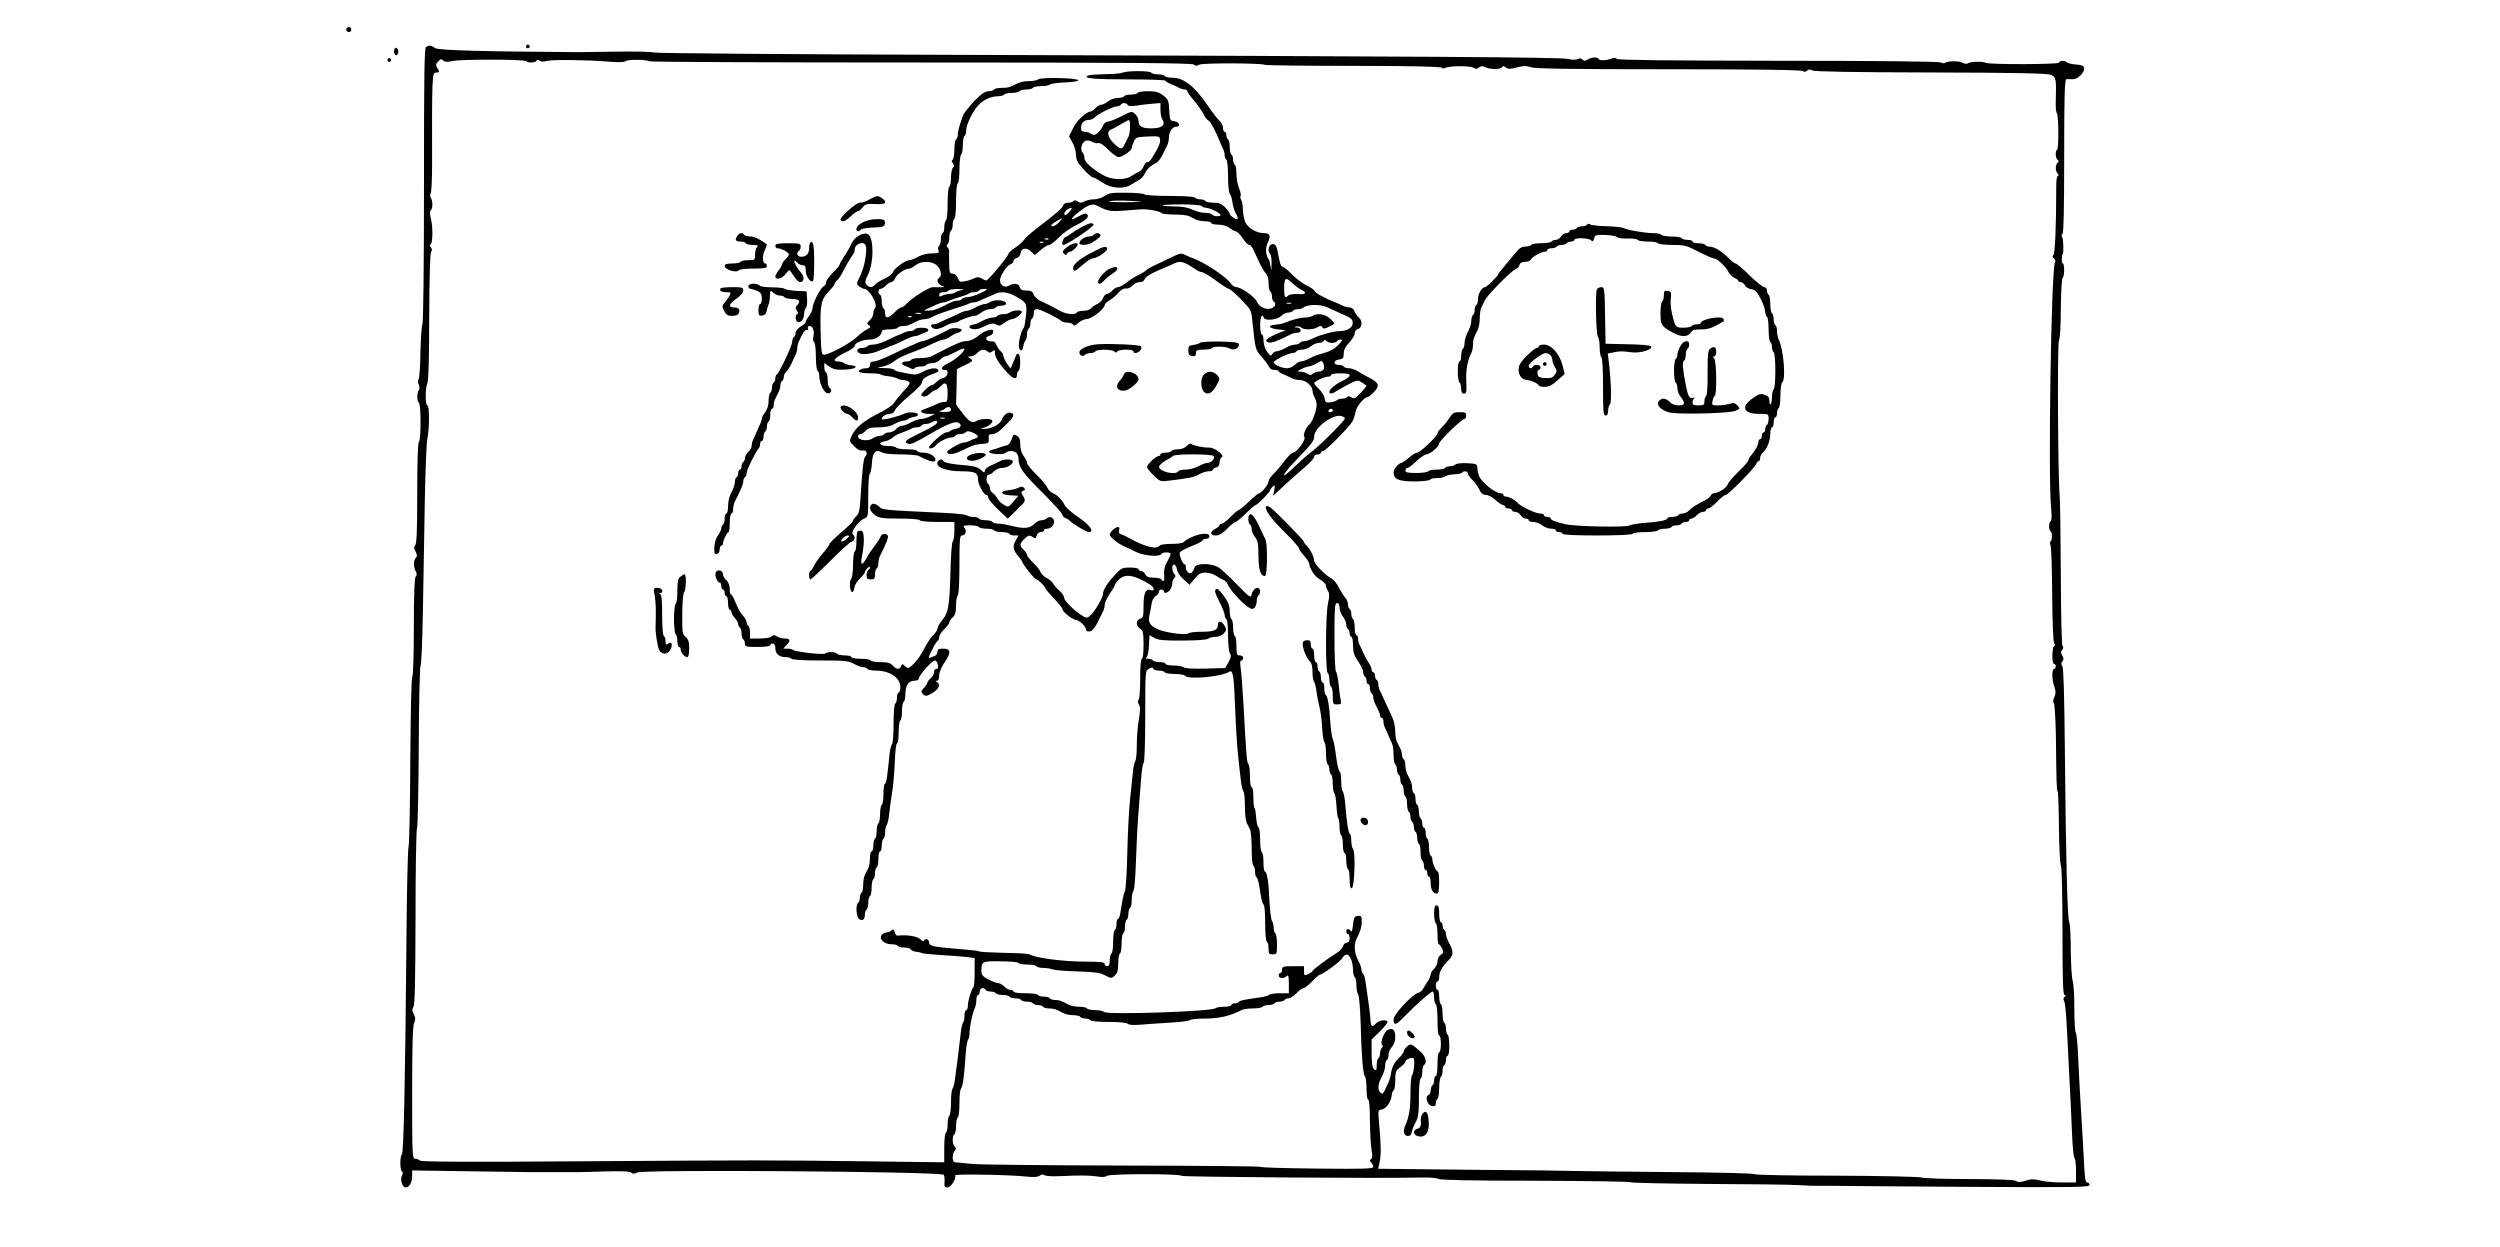 <?xml version="1.0" standalone="no"?>
<!DOCTYPE svg PUBLIC "-//W3C//DTD SVG 20010904//EN"
 "http://www.w3.org/TR/2001/REC-SVG-20010904/DTD/svg10.dtd">
<svg version="1.0" xmlns="http://www.w3.org/2000/svg"
 width="1480pt" height="738pt" viewBox="0 0 1480 738"
 preserveAspectRatio="xMidYMid meet">
<g transform="translate(0,738) scale(0.1,-0.1)"
 stroke="none">
<path d="M2050 7205 c0 -8 7 -15 15 -15 8 0 15 7 15 15 0 8 -7 15 -15 15 -8 0
-15 -7 -15 -15z"/>
<path d="M3116 7111 c-4 -5 -2 -12 3 -15 5 -4 12 -2 15 3 4 5 2 12 -3 15 -5 4
-12 2 -15 -3z"/>
<path d="M2522 7102 c-10 -7 -12 -173 -12 -816 0 -471 -4 -814 -9 -824 -5 -10
-10 -85 -12 -167 -1 -83 -6 -155 -11 -162 -6 -7 -5 -19 1 -30 6 -12 6 -25 0
-34 -12 -19 -11 -66 1 -74 13 -8 13 -222 0 -230 -6 -4 -10 -116 -10 -304 0
-215 -3 -300 -12 -309 -9 -9 -8 -17 2 -37 10 -20 11 -28 2 -37 -15 -15 -15
-53 -1 -80 8 -14 8 -23 0 -31 -7 -7 -11 -104 -11 -297 0 -162 -4 -290 -9 -295
-6 -6 -10 -213 -12 -495 -1 -267 -6 -496 -10 -510 -5 -14 -11 -272 -13 -575
-7 -807 -16 -1239 -27 -1249 -12 -13 -12 -93 1 -101 7 -4 6 -13 -1 -27 -12
-21 4 -68 23 -68 20 0 38 31 38 65 l0 36 333 -5 c182 -2 341 -5 352 -5 11 0
81 0 155 0 74 0 140 0 145 0 6 0 75 1 154 4 100 3 148 1 158 -7 10 -8 19 -8
36 1 34 18 1744 6 1812 -13 5 -1 8 -19 7 -39 -3 -31 0 -37 17 -37 21 0 55 55
45 72 -6 9 326 4 429 -8 39 -4 62 -2 72 6 10 8 19 9 28 3 6 -5 46 -8 87 -6
125 6 183 5 228 -2 27 -5 47 -3 56 4 16 13 433 13 442 0 4 -7 1215 -16 1412
-10 54 1 99 -2 106 -8 8 -7 201 -11 574 -11 309 -1 564 -5 566 -9 3 -4 209 -8
458 -10 249 -1 491 -4 538 -7 47 -3 97 -5 113 -4 15 0 44 0 65 0 20 -1 376 -3
790 -6 673 -4 752 -3 752 11 0 8 -6 15 -14 15 -11 0 -15 30 -20 142 -4 79 -11
204 -16 278 -5 74 -12 207 -16 295 -3 88 -10 164 -15 170 -5 5 -9 71 -9 146 0
76 -4 149 -10 163 -5 15 -10 95 -11 178 0 84 -4 159 -9 168 -11 20 -20 376
-26 1014 -3 336 -8 494 -15 503 -8 9 -8 17 0 27 9 11 9 19 0 34 -10 16 -10 23
0 35 7 9 8 18 2 21 -6 4 -10 169 -11 429 -1 232 -4 442 -7 467 -10 102 -14
902 -4 914 6 8 11 84 11 189 1 97 6 179 11 182 11 7 12 85 1 85 -4 0 -7 12 -6
28 1 15 3 27 5 27 7 0 5 92 -3 102 -5 7 -5 14 2 18 7 4 10 154 10 461 0 356 3
454 13 455 6 1 23 0 37 0 30 -2 73 41 68 67 -2 12 -16 18 -48 20 -25 2 -49 7
-54 13 -13 12 -46 11 -46 -2 0 -11 -415 -12 -434 -1 -16 9 -91 8 -104 -2 -8
-6 -21 -5 -35 3 -22 12 -91 10 -103 -2 -4 -3 -15 -2 -24 3 -11 6 -382 10 -961
10 -659 1 -947 4 -956 11 -7 7 -20 8 -30 3 -29 -12 -72 -15 -78 -4 -8 14 -41
12 -65 -2 -15 -10 -22 -10 -31 -1 -8 8 -18 9 -29 3 -9 -5 -34 -5 -58 1 -46 10
-804 15 -3597 24 -984 3 -1801 9 -1815 14 -14 5 -117 7 -230 5 -113 -1 -212
-3 -220 -3 -574 4 -824 11 -843 24 -24 17 -36 18 -55 7z m104 -82 c7 -7 25 -8
55 -1 51 11 424 10 435 -1 11 -12 52 -10 59 2 5 8 11 8 19 1 8 -7 24 -7 42 -2
33 9 233 7 368 -4 54 -5 91 -4 99 3 13 11 125 10 143 -1 7 -4 731 -7 1610 -7
1206 0 1601 -3 1611 -12 11 -9 19 -9 32 -1 17 11 372 10 390 -1 5 -3 241 -6
524 -6 327 0 518 -4 522 -11 4 -5 12 -6 18 -2 21 13 144 15 167 3 16 -9 25 -9
36 1 11 9 20 9 37 1 29 -14 90 -14 99 0 5 9 11 8 22 -1 13 -11 25 -11 66 0 39
10 57 10 83 1 24 -9 239 -12 820 -12 527 0 788 -4 792 -11 5 -6 12 -6 22 2 10
9 19 10 32 2 11 -7 239 -11 696 -12 487 -1 689 -5 713 -13 35 -13 36 -21 32
-165 -1 -29 2 -58 7 -65 10 -17 12 -207 1 -214 -12 -8 -10 -52 3 -60 8 -4 8
-9 0 -17 -15 -15 -14 -50 1 -65 7 -7 8 -12 2 -12 -7 0 -11 -26 -11 -62 0 -232
-7 -395 -16 -406 -8 -10 -7 -16 3 -22 8 -5 10 -15 5 -26 -22 -53 -41 -1287
-22 -1456 4 -42 3 -69 -3 -73 -12 -8 -13 -52 -1 -59 11 -7 11 -55 0 -62 -5 -3
-5 -12 0 -22 5 -9 9 -143 10 -297 2 -182 6 -282 13 -286 7 -4 7 -9 -1 -13 -14
-9 -15 -106 -1 -106 6 0 10 -7 10 -15 0 -8 -4 -15 -10 -15 -14 0 -13 -66 2
-106 9 -26 9 -39 0 -60 -8 -17 -9 -30 -3 -38 5 -6 10 -94 12 -196 3 -274 4
-314 10 -325 4 -5 7 -102 8 -213 1 -112 6 -215 12 -229 5 -13 9 -187 9 -394 0
-280 3 -369 12 -369 9 0 9 -3 0 -12 -7 -7 -8 -16 -3 -22 5 -6 12 -65 15 -131
4 -66 11 -205 16 -310 6 -104 13 -255 16 -335 3 -80 9 -149 15 -155 5 -5 9
-40 9 -77 l0 -68 -85 0 c-47 0 -105 5 -129 12 -35 9 -53 9 -85 -2 -30 -9 -44
-10 -54 -2 -9 8 -99 11 -275 12 -143 0 -272 4 -285 9 -14 5 -238 10 -503 11
-263 0 -483 4 -488 9 -6 5 -213 10 -461 12 -247 2 -495 5 -550 6 -55 2 -351 6
-658 8 l-558 6 8 37 c10 44 9 107 -2 224 -8 85 -8 86 15 90 26 3 58 50 59 85
1 12 6 25 11 28 6 3 10 31 10 60 0 49 3 57 30 77 16 12 30 27 30 34 0 12 40
27 49 19 8 -9 1 -89 -9 -99 -6 -6 -10 -55 -10 -110 0 -92 -8 -138 -32 -192
-14 -31 -6 -59 17 -59 13 0 21 8 23 24 2 13 12 39 23 58 15 27 19 54 19 143 0
62 4 111 10 115 6 3 10 21 10 40 0 19 5 37 10 40 19 12 10 51 -17 76 -58 52
-62 53 -83 34 -11 -10 -20 -23 -20 -30 0 -6 -12 -22 -26 -36 -29 -26 -46 -60
-50 -99 -2 -14 -8 -35 -14 -47 -33 -73 -33 -73 -47 -62 -19 16 -16 53 7 94 11
20 20 49 20 65 0 16 5 32 10 35 6 3 10 17 10 31 0 14 9 34 20 46 13 14 20 36
20 60 0 42 -17 56 -46 40 -21 -12 -46 -80 -32 -88 6 -4 6 -10 -1 -17 -6 -6
-11 -21 -11 -33 0 -13 -5 -26 -10 -29 -6 -3 -10 -22 -10 -42 0 -30 -2 -34 -15
-23 -11 9 -15 34 -15 94 l0 82 50 49 c27 26 47 52 44 57 -10 15 -51 8 -69 -12
-22 -24 -29 -19 -32 23 -1 29 -12 110 -29 225 -3 23 -10 45 -15 48 -5 3 -9 14
-9 24 0 11 -9 35 -20 55 -21 37 -26 93 -11 123 28 55 35 82 32 125 -1 13 -8
17 -23 15 -20 -3 -24 -11 -28 -53 -3 -31 -8 -45 -13 -37 -11 17 -27 15 -27 -3
0 -8 5 -15 10 -15 6 0 10 -11 10 -25 0 -16 -6 -25 -15 -25 -9 0 -19 -8 -22
-17 -7 -19 -19 -32 -45 -48 -54 -34 -138 -97 -138 -103 0 -4 -11 -12 -25 -19
-24 -10 -25 -9 -25 18 l0 29 -65 0 c-58 0 -65 -2 -65 -20 0 -11 -4 -20 -10
-20 -5 0 -10 -7 -10 -15 0 -18 31 -20 48 -3 9 9 12 -1 12 -45 l0 -57 -53 0
c-29 0 -57 -4 -62 -9 -6 -5 -29 -12 -52 -15 -105 -15 -123 -19 -129 -27 -3 -5
-14 -9 -25 -9 -10 0 -19 -4 -19 -10 0 -5 -19 -10 -43 -10 -24 0 -47 -4 -52 -9
-20 -19 -640 -40 -658 -22 -6 6 -30 11 -53 11 -24 0 -46 5 -49 10 -3 6 -24 10
-46 10 -21 0 -49 5 -62 12 -48 25 -58 28 -81 28 -14 0 -28 5 -31 10 -3 6 -19
10 -35 10 -16 0 -32 5 -35 10 -3 6 -37 10 -76 10 -39 0 -69 4 -69 10 0 6 -8
10 -18 10 -11 0 -27 9 -37 20 -10 11 -26 20 -36 20 -9 0 -36 10 -58 22 -33 17
-41 27 -41 49 0 58 3 60 116 58 57 0 104 -5 104 -10 0 -5 22 -9 49 -9 28 0 53
-4 56 -10 3 -5 21 -10 40 -10 19 0 44 -4 57 -9 14 -5 80 -10 149 -12 100 -3
131 -7 161 -23 36 -19 38 -19 58 -1 15 14 20 31 20 71 0 29 4 56 10 59 6 3 10
30 10 60 0 30 5 57 10 60 6 3 10 21 10 40 0 19 5 37 10 40 6 3 10 19 10 35 0
16 5 32 10 35 6 3 10 25 10 49 0 23 5 47 10 52 6 6 12 84 15 175 3 90 9 220
15 289 5 69 12 161 16 205 3 44 10 84 15 90 5 5 9 126 9 277 0 265 0 267 22
279 16 9 23 9 26 0 2 -6 17 -11 32 -11 16 0 32 -4 35 -10 3 -5 30 -10 60 -10
30 0 57 -5 60 -10 15 -25 215 -7 262 23 22 14 28 -19 35 -213 4 -107 12 -235
18 -285 5 -49 12 -115 16 -145 3 -30 10 -59 15 -64 5 -6 9 -45 9 -88 0 -43 5
-87 10 -98 6 -11 15 -29 20 -40 6 -11 10 -62 10 -114 0 -53 4 -98 10 -101 6
-3 10 -19 10 -35 0 -16 4 -31 9 -34 8 -6 14 -31 27 -119 4 -20 10 -40 15 -43
5 -3 9 -52 9 -109 0 -58 4 -107 10 -110 6 -3 10 -22 10 -41 0 -30 3 -34 25
-34 24 0 25 3 25 59 0 33 -4 63 -10 66 -5 3 -10 19 -10 34 0 15 -4 31 -9 37
-5 5 -12 54 -15 109 -5 121 -15 185 -27 185 -5 0 -9 24 -9 54 0 30 -4 58 -10
61 -5 3 -10 37 -10 75 0 37 -4 70 -10 72 -5 2 -11 27 -13 55 -2 29 -6 56 -10
59 -4 4 -7 34 -7 66 0 32 -4 58 -10 58 -6 0 -10 28 -10 63 0 35 -4 67 -9 73
-10 9 -13 49 -30 364 -6 96 -13 192 -17 213 -4 24 -2 37 5 37 6 0 11 7 11 15
0 8 -9 15 -20 15 -18 0 -20 7 -20 54 0 30 -4 58 -10 61 -5 3 -10 26 -10 50 0
24 -4 47 -10 50 -5 3 -10 25 -10 48 0 32 -9 53 -36 91 -26 35 -39 45 -47 37
-8 -8 -2 -28 21 -72 18 -34 32 -70 32 -80 0 -10 5 -21 10 -24 6 -3 10 -46 10
-96 0 -49 5 -97 11 -107 9 -14 7 -25 -8 -52 l-20 -35 -118 -3 c-72 -2 -122 1
-129 8 -5 5 -32 10 -58 10 -26 0 -48 5 -48 10 0 6 -15 10 -34 10 -19 0 -38 5
-41 10 -3 6 -16 10 -28 10 -14 0 -18 3 -10 8 7 4 13 35 15 70 l3 62 30 -17
c24 -13 57 -16 169 -15 84 0 143 5 149 11 6 6 25 11 42 11 19 0 39 8 50 20 16
18 17 23 5 45 -16 29 -40 33 -40 7 0 -32 -22 -42 -95 -42 -39 0 -75 -4 -81
-10 -12 -12 -138 5 -180 25 -46 21 -57 40 -50 77 4 18 10 50 13 71 3 22 13 41
24 48 10 5 19 16 19 24 0 8 7 15 15 15 8 0 15 -4 15 -10 0 -16 22 -12 36 8 7
9 14 26 14 38 0 11 5 25 12 32 9 9 9 15 0 24 -7 7 -12 23 -12 36 0 32 24 23
28 -11 2 -15 19 -40 39 -57 l35 -32 30 36 c24 29 36 36 65 36 19 0 47 -8 61
-18 15 -10 35 -22 45 -25 9 -4 20 -15 24 -24 11 -29 62 -88 104 -123 32 -26
43 -29 54 -20 8 7 15 25 15 41 0 15 5 31 10 34 15 9 12 45 -4 45 -17 0 -33
-19 -38 -45 -3 -16 -19 -4 -88 68 -46 48 -97 94 -113 102 -43 22 -126 20 -134
-2 -12 -34 -25 -44 -39 -32 -8 6 -14 20 -14 30 0 11 -3 19 -8 19 -11 0 -34 58
-27 69 6 10 31 23 103 52 17 8 32 17 32 21 0 5 9 8 20 8 11 0 20 7 20 15 0 33
-109 7 -155 -36 -5 -5 -37 -9 -71 -9 -35 0 -66 -4 -69 -10 -16 -26 -92 -6
-185 47 -14 8 -33 17 -43 20 -12 4 -16 12 -12 24 4 12 2 19 -6 19 -17 0 -49
-30 -49 -46 0 -14 51 -54 90 -71 14 -5 45 -20 68 -32 46 -22 136 -29 147 -11
8 13 55 13 55 0 0 -5 -9 -26 -21 -47 -14 -24 -20 -49 -17 -75 3 -37 -4 -49
-17 -28 -3 6 -24 10 -45 10 -29 0 -42 5 -50 20 -6 11 -17 20 -25 20 -8 0 -15
5 -15 10 0 6 -22 10 -50 10 -46 0 -53 -3 -91 -45 -44 -47 -69 -88 -69 -110 0
-20 -43 -96 -69 -123 -21 -21 -27 -22 -46 -12 -43 23 -115 92 -115 110 0 10
-12 29 -27 42 -16 13 -33 33 -39 44 -6 10 -23 25 -38 32 -15 8 -31 23 -36 35
-4 12 -24 38 -44 56 -20 19 -36 40 -36 46 0 7 -9 20 -20 30 -26 24 -25 37 5
65 22 21 29 23 46 12 18 -12 21 -11 26 7 3 12 14 21 24 21 11 0 19 5 19 10 0
6 8 10 18 10 23 0 42 19 42 42 0 23 -27 35 -43 19 -6 -6 -21 -11 -32 -11 -12
0 -30 -9 -39 -19 -26 -29 -63 -33 -129 -16 -32 8 -71 15 -87 15 -16 0 -32 5
-35 10 -3 6 -21 10 -40 10 -19 0 -37 5 -40 10 -3 6 -19 10 -34 10 -15 0 -31 4
-37 9 -5 5 -67 12 -139 15 -363 17 -359 16 -382 38 -12 12 -29 18 -37 15 -25
-10 -18 -44 13 -66 25 -18 44 -21 144 -21 67 0 118 -4 122 -10 3 -6 50 -10
106 -10 l99 0 0 -53 c0 -29 -4 -57 -10 -63 -5 -5 -11 -83 -13 -174 -6 -208
-12 -246 -48 -290 -16 -19 -29 -42 -29 -51 0 -8 -11 -26 -25 -39 -14 -13 -38
-49 -53 -79 -15 -31 -42 -71 -61 -89 -32 -31 -35 -32 -52 -16 -17 15 -19 15
-25 0 -8 -22 -27 -20 -49 4 -14 15 -31 20 -71 20 -29 0 -56 4 -59 10 -3 6 -31
10 -61 10 -30 0 -54 5 -54 10 0 6 -18 10 -39 10 -22 0 -43 5 -46 10 -8 12 -57
13 -71 1 -10 -9 -178 10 -190 22 -4 4 -19 7 -32 7 l-25 0 21 23 c25 26 20 37
-15 37 -13 0 -32 6 -43 12 -15 10 -22 10 -32 0 -7 -7 -38 -12 -70 -12 l-58 0
0 34 c0 19 -4 38 -10 41 -5 3 -10 13 -10 21 0 8 -8 24 -18 35 -19 20 -31 41
-54 97 -7 17 -16 32 -20 32 -5 0 -8 15 -8 33 0 21 -8 41 -20 52 -11 10 -20 26
-20 35 0 26 -37 32 -44 8 -5 -20 12 -58 26 -58 5 0 8 -9 8 -20 0 -11 5 -20 10
-20 6 0 10 -9 10 -20 0 -11 5 -20 10 -20 6 0 10 -18 10 -40 0 -22 5 -40 10
-40 6 0 10 -6 10 -13 0 -7 9 -23 20 -35 11 -12 20 -28 20 -36 0 -8 5 -18 10
-21 6 -3 10 -19 10 -35 0 -16 5 -32 10 -35 6 -3 10 -15 10 -26 0 -17 7 -19 75
-19 43 0 75 4 75 10 0 6 7 10 15 10 9 0 15 -10 15 -26 0 -34 22 -54 59 -54 16
0 33 -4 36 -10 4 -6 72 -10 170 -10 146 0 168 -2 200 -20 20 -11 44 -20 55
-20 10 0 22 -4 25 -10 3 -5 26 -10 50 -10 82 0 145 -42 145 -97 0 -18 -4 -33
-10 -33 -5 0 -10 -13 -10 -29 0 -17 -4 -33 -10 -36 -6 -4 -10 -54 -10 -119 0
-61 -4 -116 -9 -121 -5 -6 -12 -32 -15 -60 -2 -27 -8 -78 -12 -112 -3 -35 -10
-63 -15 -63 -5 0 -9 -27 -9 -59 0 -33 -4 -63 -10 -66 -5 -3 -10 -28 -10 -55 0
-27 -5 -52 -10 -55 -6 -3 -10 -24 -10 -45 0 -21 -4 -42 -10 -45 -5 -3 -10 -22
-10 -41 0 -19 -4 -34 -10 -34 -5 0 -10 -18 -10 -40 0 -22 -4 -49 -10 -60 -6
-11 -15 -29 -20 -40 -6 -11 -10 -38 -10 -59 0 -22 -4 -43 -10 -46 -5 -3 -10
-17 -10 -30 0 -13 -4 -27 -10 -30 -15 -9 -12 -81 5 -95 19 -16 35 -4 35 25 0
13 4 27 10 30 5 3 10 21 10 40 0 19 4 37 10 40 6 3 10 26 10 50 0 24 5 47 10
50 6 3 10 19 10 35 0 16 4 32 10 35 6 3 10 26 10 51 0 24 5 44 10 44 6 0 10
15 10 34 0 19 5 38 10 41 6 3 10 21 10 39 0 17 4 36 9 41 5 6 12 35 15 65 3
30 10 84 16 120 7 36 14 118 17 183 2 64 8 117 14 117 5 0 9 29 9 64 0 36 5
68 10 71 6 3 10 28 10 55 0 27 4 52 10 55 6 3 10 25 10 48 1 51 19 77 54 77
15 0 26 6 26 14 0 18 78 106 95 106 7 0 15 -11 17 -25 4 -17 1 -25 -8 -25 -8
0 -14 -8 -14 -18 0 -11 -9 -27 -20 -37 -11 -10 -20 -22 -20 -27 0 -5 -9 -19
-20 -30 -18 -20 -19 -24 -5 -38 14 -13 19 -13 53 6 39 23 53 51 30 65 -10 6
-10 9 0 9 7 0 12 13 12 31 0 17 13 49 30 74 42 61 40 85 -5 85 -28 0 -35 -4
-35 -19 0 -10 -8 -21 -17 -25 -10 -3 -24 -9 -31 -12 -7 -3 -1 18 15 47 15 30
31 56 36 57 4 2 7 11 7 21 0 9 14 30 30 46 17 16 30 34 30 40 0 7 9 20 20 30
15 14 20 31 20 71 0 29 5 56 10 59 6 4 10 75 10 181 0 150 2 174 15 174 21 0
30 27 15 45 -11 13 -6 15 33 15 25 0 49 -4 52 -10 3 -5 24 -10 45 -10 21 0 42
-4 45 -10 3 -5 24 -10 45 -10 21 0 42 -4 45 -10 3 -6 17 -10 30 -10 l25 0 -18
-32 c-19 -35 -15 -55 20 -95 9 -10 17 -22 19 -28 9 -24 74 -105 84 -105 11 0
55 -45 55 -55 0 -3 22 -29 50 -58 27 -29 50 -57 50 -64 0 -15 62 -63 80 -63
18 0 60 -40 60 -57 0 -9 8 -13 21 -11 15 2 30 20 47 53 13 28 29 58 33 67 5
10 9 27 9 39 0 11 14 40 30 64 17 24 30 47 30 51 0 4 10 18 22 31 37 39 91 31
187 -28 24 -16 29 -41 6 -33 -31 12 -45 -15 -45 -91 0 -64 -2 -73 -20 -78 -12
-3 -20 -14 -20 -26 0 -11 9 -26 20 -33 17 -11 20 -24 20 -95 0 -49 -4 -83 -10
-83 -6 0 -10 -46 -10 -119 0 -68 -4 -122 -10 -126 -6 -4 -5 -13 2 -25 10 -15
9 -35 0 -90 -7 -39 -12 -108 -12 -153 0 -46 -4 -87 -9 -92 -5 -6 -12 -39 -15
-75 -4 -36 -11 -105 -16 -155 -6 -49 -13 -187 -16 -305 -2 -118 -9 -224 -14
-235 -9 -20 -16 -55 -27 -128 -3 -20 -9 -37 -14 -37 -5 0 -9 -13 -9 -29 0 -17
-4 -33 -10 -36 -6 -3 -10 -35 -10 -70 0 -35 -4 -67 -10 -70 -6 -3 -10 -22 -10
-41 0 -24 -5 -34 -15 -34 -8 0 -15 6 -15 13 0 11 -26 14 -117 14 -129 0 -301
23 -328 43 -5 4 -73 8 -150 9 -76 2 -144 5 -149 9 -5 3 -55 9 -110 13 -161 13
-186 18 -186 40 0 10 -7 19 -15 19 -8 0 -15 -5 -15 -10 0 -6 -10 -2 -22 10
-19 18 -80 27 -134 21 -7 -1 -14 9 -17 21 -5 18 -9 20 -19 10 -6 -6 -20 -12
-29 -12 -9 0 -22 -7 -29 -15 -19 -23 14 -55 56 -55 18 0 36 -4 39 -10 3 -5 21
-10 40 -10 18 0 35 -5 37 -10 2 -6 14 -12 28 -14 14 -1 32 -5 40 -9 8 -3 58
-8 110 -11 52 -3 119 -8 148 -11 l52 -7 0 -82 c0 -46 -3 -86 -7 -90 -12 -12
-33 -80 -33 -108 0 -16 -4 -28 -10 -28 -5 0 -10 -15 -10 -33 0 -18 -4 -37 -9
-42 -5 -6 -12 -39 -15 -75 -4 -36 -11 -96 -16 -135 -5 -38 -12 -92 -16 -120
-3 -27 -10 -54 -15 -60 -5 -5 -9 -42 -9 -81 0 -40 -4 -76 -10 -79 -5 -3 -10
-26 -10 -50 0 -24 -4 -47 -10 -50 -6 -3 -10 -44 -10 -91 l0 -85 -472 6 c-597
7 -572 7 -1687 0 -661 -5 -937 -3 -944 4 -6 6 -19 11 -29 11 -17 0 -18 21 -18
390 0 275 3 397 12 415 9 20 8 31 -2 51 -11 20 -11 29 -2 44 8 14 11 158 12
530 0 282 4 519 9 528 4 10 9 226 10 481 1 256 6 472 11 481 5 9 11 162 14
341 3 178 8 466 11 639 3 173 10 337 15 363 13 63 13 197 0 197 -13 0 -13 106
0 130 7 12 11 160 11 392 1 232 5 378 11 386 7 8 7 17 -1 26 -8 10 -9 16 -1
21 13 8 13 109 0 155 -6 22 -6 38 0 44 13 13 13 56 0 76 -5 8 -5 19 0 25 4 5
8 80 8 165 -1 525 0 550 22 550 23 0 24 4 8 29 -9 14 -8 22 3 34 17 19 22 20
35 7z m5372 -5317 c6 -15 12 -44 12 -64 0 -21 5 -41 10 -44 6 -3 10 -25 10
-49 0 -23 5 -47 10 -52 6 -6 12 -81 15 -170 5 -197 14 -306 26 -318 5 -6 9
-38 9 -73 0 -35 4 -63 10 -63 6 0 10 -49 10 -127 1 -71 5 -148 10 -173 6 -32
5 -47 -3 -52 -9 -5 -9 -10 1 -20 6 -6 12 -18 12 -26 0 -11 -57 -13 -331 -10
-182 2 -333 6 -335 10 -3 4 -372 7 -822 8 -449 1 -851 5 -892 10 -41 4 -77 8
-80 8 -23 -2 -30 6 -30 30 0 15 5 33 12 40 9 9 9 15 0 24 -15 15 -16 64 -2 73
6 3 10 26 10 50 0 24 5 47 10 50 6 3 10 41 10 84 0 42 4 81 9 86 11 12 20 80
27 195 3 47 10 89 15 95 5 5 9 24 9 42 0 36 18 119 31 145 5 10 9 31 9 48 0
16 5 30 10 30 6 0 10 9 10 20 0 21 24 28 35 10 3 -5 17 -10 30 -10 13 0 27 -4
30 -10 3 -5 21 -10 40 -10 19 0 37 -4 40 -10 3 -5 19 -10 35 -10 16 0 32 -4
35 -10 3 -5 19 -10 35 -10 16 0 32 -4 35 -10 3 -5 17 -10 30 -10 13 0 27 -4
30 -10 3 -5 19 -10 36 -10 16 0 38 -4 49 -10 11 -5 29 -14 40 -20 11 -5 35
-10 54 -10 19 0 38 -4 41 -10 3 -5 17 -10 30 -10 13 0 27 -4 30 -10 3 -6 51
-10 109 -10 60 0 106 -4 113 -11 7 -7 35 -9 79 -5 38 3 116 9 174 12 58 3 109
10 115 15 5 5 45 9 89 9 84 0 147 15 218 51 10 5 40 9 67 9 28 0 53 5 56 10 3
6 19 10 35 10 16 0 32 5 35 10 3 6 17 10 30 10 13 0 27 5 30 10 3 6 14 10 24
10 9 0 30 14 46 30 16 17 34 30 41 30 7 0 30 18 52 40 21 22 42 40 46 40 15 0
116 74 131 96 20 31 37 30 53 -3z"/>
<path d="M6645 6950 c-11 -5 -57 -9 -102 -9 -45 -1 -89 -4 -98 -7 -43 -17 25
-24 233 -24 122 0 222 -3 222 -8 0 -4 15 -13 33 -20 17 -7 40 -18 49 -23 10
-5 25 -9 33 -9 8 0 15 -5 15 -11 0 -6 18 -31 39 -55 21 -25 46 -60 55 -78 9
-19 22 -36 29 -39 12 -4 45 -65 69 -127 6 -14 14 -33 19 -42 5 -10 9 -27 9
-37 0 -11 5 -23 10 -26 6 -3 10 -48 10 -99 0 -50 4 -96 10 -102 5 -5 11 -23
14 -39 4 -33 12 -61 27 -88 6 -11 8 -21 6 -24 -7 -6 -47 20 -47 31 0 6 -12 23
-27 38 -21 22 -36 28 -69 28 -24 0 -46 5 -49 10 -3 6 -17 10 -30 10 -13 0 -27
5 -30 10 -4 6 -65 10 -150 10 -79 0 -146 4 -149 9 -3 5 -51 10 -107 10 -86 1
-104 -1 -129 -19 -16 -11 -44 -20 -64 -20 -20 0 -45 -6 -56 -12 -16 -10 -24
-10 -40 -1 -12 8 -21 9 -25 3 -3 -6 -18 -10 -32 -10 -16 0 -27 -7 -30 -19 -3
-11 -52 -54 -109 -97 -57 -42 -111 -88 -119 -101 -9 -12 -33 -35 -55 -49 -22
-15 -40 -31 -40 -36 0 -14 -119 -158 -131 -158 -5 0 -18 5 -29 12 -14 9 -24 9
-42 1 -13 -7 -38 -15 -55 -18 -29 -6 -34 -3 -43 19 -6 16 -17 26 -30 26 -18 0
-20 7 -21 63 -1 34 -1 66 0 71 1 4 -3 14 -9 21 -8 9 -8 15 0 20 5 3 10 21 10
40 0 19 5 37 10 40 6 3 10 19 10 35 0 16 5 32 10 35 6 3 10 50 10 105 0 55 4
102 10 105 6 3 10 42 10 85 0 43 5 82 10 85 6 3 10 28 10 55 0 27 5 52 10 55
6 3 10 19 10 34 0 33 39 113 71 147 31 33 75 54 115 54 18 0 36 5 39 10 3 6
24 10 45 10 21 0 42 5 45 10 3 6 21 10 40 10 19 0 37 5 40 10 3 6 25 10 49 10
23 0 46 4 52 10 5 5 45 10 89 12 47 2 79 7 78 13 -4 14 -223 19 -237 5 -5 -5
-29 -10 -53 -10 -24 0 -53 -5 -66 -12 -50 -25 -58 -28 -96 -28 -22 0 -43 -4
-46 -10 -3 -5 -18 -10 -33 -10 -20 0 -42 -15 -83 -57 -30 -32 -60 -69 -66 -83
-18 -44 -33 -96 -33 -118 0 -11 -4 -24 -10 -27 -5 -3 -10 -30 -10 -60 0 -30
-5 -57 -10 -60 -8 -5 -7 -11 1 -21 9 -11 9 -18 1 -26 -7 -7 -12 -33 -12 -59 0
-26 -4 -51 -10 -54 -6 -3 -10 -48 -10 -100 0 -52 -4 -97 -10 -100 -5 -3 -10
-22 -10 -41 0 -19 -4 -34 -10 -34 -5 0 -10 -15 -10 -34 0 -19 -5 -38 -10 -41
-6 -4 -8 -15 -5 -26 6 -17 1 -19 -39 -19 -27 0 -60 -8 -81 -20 -20 -11 -42
-20 -51 -20 -23 0 -91 -49 -97 -70 -3 -10 -25 -28 -49 -39 -25 -11 -51 -27
-58 -36 -16 -19 -34 -19 -50 0 -11 13 -9 23 8 58 36 72 36 218 1 240 -26 16
-81 -15 -98 -55 -8 -18 -27 -52 -43 -75 -15 -23 -28 -46 -28 -50 0 -5 -18 -27
-40 -48 -22 -21 -40 -47 -40 -57 0 -10 -7 -21 -15 -24 -17 -7 -65 -100 -65
-128 0 -12 -9 -32 -20 -46 -11 -14 -20 -30 -20 -35 0 -6 -13 -19 -30 -28 -16
-10 -30 -27 -30 -37 0 -10 -4 -22 -10 -25 -5 -3 -10 -16 -10 -28 0 -23 -79
-189 -92 -195 -5 -2 -8 -12 -8 -22 0 -10 -4 -22 -10 -25 -5 -3 -10 -17 -10
-30 0 -13 -4 -27 -10 -30 -5 -3 -10 -25 -10 -48 0 -26 -8 -51 -20 -67 -11 -14
-20 -31 -20 -38 0 -7 -4 -20 -9 -30 -5 -9 -14 -30 -21 -47 -7 -16 -16 -38 -21
-47 -5 -10 -9 -26 -9 -36 0 -11 -9 -27 -20 -37 -11 -10 -20 -26 -20 -36 0 -10
-4 -21 -10 -24 -5 -3 -10 -15 -10 -26 0 -10 -4 -19 -10 -19 -5 0 -10 -9 -10
-19 0 -11 -4 -23 -10 -26 -5 -3 -10 -17 -10 -30 0 -14 -9 -40 -20 -60 -12 -21
-20 -54 -20 -80 0 -25 -4 -45 -10 -45 -5 0 -10 -13 -10 -29 0 -17 -4 -33 -10
-36 -5 -3 -10 -13 -10 -22 0 -8 -9 -27 -19 -42 -17 -23 -25 -61 -22 -98 2 -25
31 -13 31 12 0 14 5 25 10 25 6 0 10 6 10 13 0 18 24 67 33 67 4 0 7 25 7 55
0 30 5 55 10 55 6 0 10 11 10 25 0 14 4 33 9 43 39 77 51 106 51 122 0 11 5
22 10 25 6 3 10 14 10 25 0 18 53 126 71 145 5 5 9 17 9 27 0 10 5 18 10 18 6
0 10 11 10 24 0 14 5 28 10 31 6 3 10 17 10 30 0 13 5 27 10 30 6 3 10 22 10
41 0 19 5 34 10 34 6 0 10 9 10 20 0 11 4 29 10 40 5 11 14 29 20 40 5 11 10
29 10 39 0 11 5 23 10 26 6 3 10 14 10 24 0 10 7 24 15 31 9 7 22 29 31 49 9
20 20 44 25 53 5 10 9 27 9 38 0 11 4 28 9 38 5 9 15 30 22 45 7 15 18 26 25
23 8 -3 11 1 7 10 -3 8 1 14 10 14 19 0 30 -30 22 -63 -4 -14 -2 -28 4 -31 6
-4 11 -40 11 -86 0 -43 5 -82 10 -85 6 -3 10 -16 10 -28 0 -44 27 -102 49
-105 22 -4 30 21 11 33 -5 3 -10 24 -10 45 0 21 -4 42 -10 45 -6 3 -10 17 -10
31 l0 25 30 -21 c24 -17 41 -20 92 -18 65 3 86 20 33 26 -16 2 -34 8 -39 13
-6 5 -20 9 -33 9 -43 0 -20 25 55 60 23 11 42 26 42 33 0 17 48 37 90 37 36 0
70 23 70 48 0 7 17 12 44 12 25 0 48 5 51 10 3 6 17 10 31 10 23 0 33 3 81 28
13 7 32 12 43 12 11 0 28 4 38 9 35 18 69 30 137 52 39 12 78 25 87 30 10 5
25 9 33 9 8 0 23 4 33 9 9 5 31 14 47 21 17 7 38 16 47 21 29 15 75 10 115
-12 71 -39 74 -45 67 -118 -4 -36 -10 -68 -13 -71 -13 -10 -33 -86 -29 -111 4
-31 22 -31 26 1 2 14 8 29 13 35 5 5 9 21 9 36 0 15 5 31 10 34 6 3 10 17 10
30 0 13 5 27 10 30 6 3 10 17 10 31 0 17 6 24 19 24 19 0 127 -53 145 -71 6
-5 22 -9 37 -9 15 0 29 -6 32 -12 3 -9 12 -6 29 9 13 13 37 24 54 25 29 1 104
61 104 83 0 6 13 18 29 28 16 9 40 29 53 45 14 16 31 26 44 24 11 -2 28 6 39
18 10 11 29 20 42 20 15 0 27 7 30 18 4 15 47 39 133 74 14 6 33 14 42 19 31
16 58 10 103 -21 24 -16 48 -30 54 -30 15 0 45 -18 105 -62 28 -21 56 -38 61
-38 6 0 38 -28 72 -62 59 -61 61 -65 67 -128 19 -175 17 -168 55 -212 21 -24
40 -51 44 -60 4 -11 17 -18 32 -18 14 0 25 -3 25 -8 0 -4 15 -13 33 -20 17 -7
40 -18 49 -23 10 -5 31 -9 46 -9 31 0 72 -36 72 -62 0 -9 6 -28 14 -44 9 -15
13 -40 9 -58 -6 -37 -30 -93 -43 -101 -16 -10 -39 -65 -29 -70 16 -11 -43 -95
-67 -95 -8 0 -31 -24 -52 -52 -22 -29 -51 -64 -66 -77 -14 -14 -26 -32 -26
-40 0 -18 -42 -71 -56 -71 -5 0 -33 -23 -61 -50 -29 -28 -56 -50 -61 -50 -4 0
-26 -18 -47 -40 -21 -22 -45 -40 -52 -40 -7 0 -13 -4 -13 -8 0 -5 -11 -15 -25
-22 -34 -18 -32 -40 3 -40 19 0 40 12 67 40 21 22 44 40 50 40 5 1 33 23 60
50 28 28 53 50 58 50 10 0 87 78 87 89 0 5 7 14 15 21 13 11 14 8 9 -21 l-7
-34 70 65 c39 36 94 84 122 108 28 24 51 50 51 58 0 8 9 14 20 14 11 0 20 5
20 10 0 6 6 10 13 10 14 0 156 143 174 176 6 12 15 37 18 57 6 32 52 87 73 87
5 0 21 14 37 30 35 37 29 55 -31 85 -22 11 -52 28 -67 38 -14 9 -37 17 -51 17
-14 0 -28 5 -31 10 -3 6 -17 10 -31 10 -34 0 -31 28 4 32 23 3 27 8 27 35 0
22 10 42 33 65 17 19 32 43 32 55 0 12 8 23 20 26 25 6 27 49 4 68 -9 7 -20
23 -25 36 -5 14 -17 23 -29 23 -11 0 -28 4 -38 9 -9 5 -28 13 -42 19 -62 24
-123 57 -127 69 -3 8 -24 22 -47 33 -22 10 -61 39 -86 64 -24 25 -49 46 -56
46 -6 0 -14 12 -17 28 -4 15 -10 45 -14 67 -6 30 -13 40 -28 40 -23 0 -34 -40
-16 -58 6 -6 10 -34 9 -61 -1 -41 -2 -44 -5 -16 -3 19 -8 39 -12 45 -19 24
-21 67 -5 100 19 41 12 55 -25 55 -41 0 -89 28 -107 61 -8 16 -15 51 -16 77 0
26 -5 52 -10 59 -5 7 -7 17 -4 22 4 6 0 27 -9 47 -8 20 -15 58 -15 85 0 26 -4
51 -10 54 -5 3 -10 17 -10 30 0 13 -4 27 -10 30 -5 3 -10 24 -10 45 0 21 -4
42 -10 45 -5 3 -10 15 -10 26 0 10 -4 19 -10 19 -5 0 -10 11 -10 23 0 13 -10
32 -21 43 -12 10 -43 51 -69 89 -78 114 -142 165 -209 165 -22 0 -43 5 -46 10
-3 6 -21 10 -40 10 -19 0 -37 5 -40 10 -7 12 -142 12 -170 0z m110 -764 c17
-1 -26 -3 -95 -3 -69 0 -109 2 -90 6 32 6 116 4 185 -3z m-257 -25 c64 -33 73
-34 169 -27 54 5 105 8 113 7 38 -2 91 -14 96 -22 3 -5 36 -9 75 -9 38 0 78
-4 89 -10 11 -5 29 -14 40 -20 11 -5 36 -10 55 -10 19 0 35 -4 35 -10 0 -5 19
-10 43 -10 26 0 51 -8 67 -20 14 -11 31 -20 37 -20 7 0 25 -18 39 -40 15 -22
32 -40 39 -40 6 0 16 -10 22 -22 6 -13 23 -48 37 -79 15 -32 33 -62 41 -69 9
-8 15 -30 15 -56 0 -23 5 -46 10 -49 6 -3 10 -17 10 -30 0 -13 5 -27 10 -30
17 -11 11 -30 -12 -40 -29 -13 -76 8 -88 40 -10 27 -93 85 -120 85 -11 0 -27
11 -35 24 -23 35 -153 122 -220 146 -11 4 -32 13 -47 20 -24 12 -33 11 -70 -7
-24 -12 -69 -33 -100 -48 -32 -14 -60 -30 -63 -35 -3 -5 -23 -17 -43 -27 -20
-9 -53 -29 -72 -45 -19 -15 -42 -28 -51 -28 -9 0 -24 -9 -34 -20 -10 -11 -24
-20 -32 -20 -7 0 -18 -11 -23 -25 -5 -14 -20 -29 -33 -34 -12 -5 -29 -16 -36
-25 -7 -9 -28 -16 -47 -16 -18 0 -36 -4 -39 -10 -10 -16 -62 -11 -98 9 -56 31
-70 38 -110 56 -22 9 -42 27 -47 41 -8 19 -17 24 -44 24 -25 0 -35 5 -39 20
-6 23 -37 26 -66 8 -24 -14 -51 4 -51 33 0 26 41 88 63 95 9 3 17 11 17 19 0
7 9 15 19 18 11 2 21 15 23 28 4 31 34 36 62 10 l22 -21 35 30 c18 16 41 29
49 30 9 0 36 21 60 46 25 25 73 59 108 75 57 28 76 49 53 64 -5 3 -26 -4 -46
-16 -56 -33 -52 -15 7 30 54 41 75 48 106 32z m617 -1 c3 -5 14 -10 24 -10 21
0 78 -27 86 -41 4 -5 -5 -9 -19 -9 -14 0 -28 5 -31 10 -3 6 -22 10 -41 10 -19
0 -53 8 -74 19 -26 12 -62 19 -105 19 -37 0 -69 3 -73 6 -3 3 47 6 111 6 66 0
118 -4 122 -10z m-786 -36 c-15 -16 -25 -21 -28 -13 -2 7 4 18 15 26 30 22 39
15 13 -13z m-59 -59 c-13 -14 -30 -25 -39 -25 -18 0 -5 16 31 35 33 19 34 18
8 -10z m-63 -101 c-3 -3 -12 -4 -19 -1 -8 3 -5 6 6 6 11 1 17 -2 13 -5z
m-1080 -83 c-7 -65 -20 -109 -49 -164 -7 -14 -5 -22 9 -33 10 -7 23 -14 29
-14 31 -1 84 -94 64 -114 -5 -5 -10 -20 -10 -31 0 -12 -9 -30 -21 -41 -18 -16
-19 -20 -5 -30 13 -9 12 -13 -12 -24 -15 -8 -43 -29 -63 -48 -39 -36 -162
-102 -190 -102 -16 0 -18 15 -21 143 -4 156 3 186 53 237 16 16 29 33 29 38 0
5 7 15 15 22 8 7 21 24 28 39 25 49 59 106 68 116 5 5 9 18 9 30 0 25 39 46
58 31 9 -6 12 -24 9 -55z m1050 63 c-3 -3 -12 -4 -19 -1 -8 3 -5 6 6 6 11 1
17 -2 13 -5z m-630 -136 c24 -22 31 -62 13 -73 -18 -11 -11 -35 13 -45 22 -9
22 -9 -3 -10 -14 -1 -35 -1 -47 0 -22 1 -125 -63 -158 -100 -10 -11 -23 -20
-30 -20 -6 0 -24 -13 -40 -30 -35 -36 -55 -38 -55 -6 0 14 -4 28 -10 31 -5 3
-10 21 -10 40 0 19 -4 37 -10 40 -15 9 -12 35 3 35 8 0 22 9 32 20 10 11 24
20 32 20 7 0 18 11 23 24 8 22 58 56 84 56 6 0 22 9 36 20 35 27 97 26 127 -2z
m2104 -104 c15 -15 38 -32 50 -38 39 -19 32 -31 -17 -27 -25 2 -51 -2 -57 -8
-20 -20 -25 -11 -25 44 1 62 9 67 49 29z m-1956 -41 c-16 -3 -34 -9 -39 -14
-6 -5 -21 -9 -34 -9 -13 0 -32 -5 -43 -10 -15 -8 -19 -7 -19 5 0 9 9 15 24 15
14 0 28 5 31 10 3 6 30 9 58 9 33 -1 41 -4 22 -6z m110 -18 c-27 -13 -62 -24
-77 -24 -15 -1 -30 -5 -33 -11 -3 -5 -15 -10 -26 -10 -20 0 -28 -3 -96 -38
-23 -12 -57 -22 -75 -21 -33 0 -33 0 -8 11 14 6 38 17 54 25 16 7 35 13 43 13
7 0 21 4 31 9 9 5 37 15 62 22 25 7 49 16 55 21 5 4 19 8 31 8 13 0 26 5 29
10 3 6 18 10 33 10 23 -1 20 -4 -23 -25z m1838 -62 c-7 -2 -19 -2 -25 0 -7 3
-2 5 12 5 14 0 19 -2 13 -5z m216 -23 c9 -4 39 -18 66 -30 79 -35 80 -36 83
-61 3 -26 -32 -49 -75 -49 -36 0 -114 -21 -156 -41 -22 -11 -47 -19 -57 -19
-11 0 -22 -4 -25 -10 -3 -5 -15 -10 -26 -10 -10 0 -28 -4 -39 -10 -11 -5 -29
-14 -40 -20 -11 -5 -26 -10 -34 -10 -8 0 -19 -7 -24 -16 -8 -14 -12 -12 -31
14 -12 17 -21 45 -21 66 0 20 -4 36 -10 36 -5 0 -10 25 -10 55 0 49 12 73 22
44 7 -20 78 -13 102 10 12 12 32 21 44 21 11 0 24 5 27 10 3 6 16 10 29 10 12
0 26 4 32 9 21 20 104 21 143 1z m-2406 -37 c-7 -2 -21 -2 -30 0 -10 3 -4 5
12 5 17 0 24 -2 18 -5z m-56 -19 c-3 -3 -12 -4 -19 -1 -8 3 -5 6 6 6 11 1 17
-2 13 -5z m2489 -154 c13 0 26 5 29 10 3 6 14 10 23 10 12 0 7 -9 -16 -33 -22
-22 -50 -38 -85 -47 -28 -7 -67 -21 -85 -32 -18 -10 -41 -18 -51 -18 -10 0
-26 -9 -36 -20 -10 -11 -30 -20 -45 -20 -31 0 -80 21 -80 35 0 12 88 55 112
55 9 0 20 5 23 10 3 6 18 10 33 10 15 0 38 9 52 20 14 11 35 20 47 20 12 0 25
5 29 11 4 8 9 8 17 0 6 -6 21 -11 33 -11z m-49 -154 c-4 -9 -17 -16 -30 -16
-13 0 -29 -6 -35 -12 -10 -10 -17 -10 -32 0 -11 6 -30 12 -42 12 -21 0 -21 1
6 15 15 8 36 15 45 16 9 0 30 9 46 18 29 18 30 18 39 0 5 -10 6 -25 3 -33z
m153 -39 c0 -7 -17 -20 -37 -29 -44 -20 -83 -52 -83 -67 0 -16 18 -13 48 7 15
10 48 28 73 41 45 22 48 22 73 6 14 -10 26 -18 26 -20 0 -1 -16 -20 -35 -41
-31 -33 -38 -37 -55 -26 -12 7 -21 8 -25 2 -3 -6 -16 -10 -29 -10 -12 0 -26
-4 -31 -9 -6 -5 -23 -11 -40 -13 -26 -3 -30 1 -33 23 -2 15 -16 39 -33 55 -16
15 -29 31 -29 35 0 11 59 39 82 39 10 0 18 5 18 10 0 6 25 10 55 10 38 0 55
-4 55 -13z m-100 -207 c0 -5 -7 -10 -16 -10 -8 0 -12 5 -9 10 3 6 10 10 16 10
5 0 9 -4 9 -10z m46 -80 c-53 -59 -139 -141 -176 -168 -19 -14 -63 -53 -97
-86 -97 -93 -74 -45 27 58 73 75 90 98 90 122 0 55 120 141 167 119 21 -10 21
-10 -11 -45z"/>
<path d="M6402 6035 c-23 -12 -50 -29 -60 -37 -9 -8 -25 -18 -34 -21 -15 -5
-27 -47 -13 -47 22 0 186 111 179 121 -8 13 -24 10 -72 -16z"/>
<path d="M6475 5990 c-3 -5 -16 -10 -28 -10 -25 -1 -57 -22 -57 -39 0 -15 45
-14 73 2 37 20 57 39 51 48 -7 12 -31 11 -39 -1z"/>
<path d="M6315 5916 c-25 -21 -28 -27 -16 -38 11 -10 14 -10 18 0 3 6 10 12
17 12 13 0 46 31 46 43 0 15 -37 5 -65 -17z"/>
<path d="M6461 5884 c-78 -40 -116 -76 -107 -99 5 -14 13 -10 52 24 26 23 53
41 61 41 28 0 96 47 87 61 -8 14 -24 9 -93 -27z"/>
<path d="M6563 5786 c-26 -14 -63 -59 -63 -75 0 -18 19 -13 38 10 9 11 32 29
50 40 48 31 26 53 -25 25z"/>
<path d="M7770 5510 c-8 -5 -28 -10 -44 -10 -28 0 -76 -12 -121 -31 -11 -5
-36 -10 -55 -11 -49 -4 -39 -22 15 -28 l46 -5 -33 -13 c-78 -31 -102 -53 -64
-60 16 -3 57 12 128 49 10 5 27 9 38 9 28 0 26 30 -2 31 -19 1 -20 2 -4 6 10
3 23 0 29 -6 15 -15 73 -14 97 2 17 10 22 9 28 -1 7 -10 15 -9 40 4 18 8 32
17 32 19 0 2 -12 16 -27 30 -29 26 -75 33 -103 15z"/>
<path d="M6735 6830 c-3 -5 -21 -10 -40 -10 -19 0 -37 -4 -40 -10 -3 -5 -21
-10 -38 -10 -18 0 -43 -9 -57 -20 -14 -11 -32 -20 -41 -20 -9 0 -24 -9 -34
-20 -10 -11 -22 -20 -27 -20 -26 0 -81 -51 -104 -96 l-25 -51 20 -37 c12 -20
21 -53 21 -74 1 -30 10 -47 45 -84 24 -27 48 -48 55 -48 6 0 31 -13 55 -30 52
-36 129 -42 173 -12 15 9 36 22 47 28 11 6 26 22 32 36 14 28 34 47 66 63 12
5 30 28 40 50 11 22 23 48 28 57 5 10 9 30 9 45 1 34 21 63 44 63 28 0 18 28
-11 32 -27 3 -28 6 -31 65 -3 58 -6 65 -36 88 -26 20 -44 25 -89 25 -31 0 -59
-4 -62 -10z m-59 -71 c4 -8 22 -9 53 -4 25 4 67 9 94 11 l47 4 0 -40 c0 -22 5
-49 12 -59 20 -32 -5 -51 -66 -51 -56 0 -76 12 -76 45 0 12 -9 30 -20 40 -20
18 -22 17 -81 -13 -34 -18 -70 -32 -81 -32 -10 0 -22 -10 -27 -22 -5 -13 -18
-32 -30 -43 -18 -16 -25 -17 -41 -7 -11 7 -29 12 -40 12 -14 0 -20 7 -20 23 0
29 18 47 46 47 12 0 27 7 34 15 15 18 109 65 131 65 10 0 21 5 24 10 8 13 32
13 41 -1z m14 -129 c0 -22 -4 -48 -9 -58 -5 -9 -14 -29 -22 -44 -16 -36 -26
-35 -66 4 -36 35 -43 72 -15 81 9 4 35 17 57 31 22 13 43 25 48 25 4 1 7 -17
7 -39z m161 -132 c-36 -65 -46 -78 -59 -78 -7 0 -17 -11 -22 -25 -5 -14 -18
-28 -27 -32 -10 -3 -30 -15 -45 -25 -38 -26 -117 -24 -167 5 -67 38 -111 78
-111 101 0 12 -5 27 -11 33 -15 15 -7 54 13 67 12 7 24 6 42 -3 13 -8 31 -11
39 -8 9 3 32 -12 58 -39 24 -24 51 -44 61 -44 23 0 78 39 78 55 0 6 6 23 13
38 11 24 17 26 82 29 65 3 70 1 73 -18 2 -12 -6 -37 -17 -56z"/>
<path d="M5170 6211 c-8 -4 -25 -13 -37 -19 -13 -7 -32 -12 -43 -12 -23 0
-122 -89 -114 -102 10 -15 29 -8 61 22 18 17 36 30 42 30 5 0 18 10 28 23 15
19 26 22 76 19 60 -3 73 8 40 34 -20 15 -32 16 -53 5z"/>
<path d="M5176 6082 c-52 -3 -106 -33 -106 -58 0 -17 12 -18 27 -3 6 6 39 11
74 12 53 2 64 5 67 21 5 26 -6 31 -62 28z"/>
<path d="M9395 6050 c-3 -5 -17 -10 -30 -10 -13 0 -27 -4 -30 -10 -3 -5 -15
-10 -26 -10 -10 0 -19 -4 -19 -10 0 -5 -8 -10 -18 -10 -9 0 -23 -9 -30 -20 -7
-11 -21 -20 -31 -20 -11 0 -23 -4 -26 -10 -3 -5 -30 -10 -60 -10 -30 0 -57 -4
-60 -10 -3 -5 -19 -10 -35 -10 -22 0 -37 -10 -62 -41 -18 -23 -48 -58 -65 -79
-18 -21 -33 -40 -33 -43 0 -9 -69 -77 -78 -77 -19 0 -42 -38 -42 -68 0 -17 -4
-34 -10 -37 -5 -3 -10 -17 -10 -30 0 -13 -4 -27 -10 -30 -5 -3 -10 -19 -10
-35 0 -16 -9 -45 -20 -65 -11 -20 -20 -49 -20 -65 0 -16 -4 -32 -10 -35 -5 -3
-10 -22 -10 -41 0 -19 -4 -34 -10 -34 -6 0 -10 -26 -10 -59 0 -33 5 -63 10
-66 6 -3 10 -19 10 -36 0 -19 5 -29 15 -29 17 0 18 4 15 87 -2 57 9 112 31
155 5 10 9 31 9 48 0 29 3 38 28 87 7 13 12 43 12 68 0 25 4 53 9 63 5 9 15
30 22 45 15 32 162 180 184 185 8 2 17 12 20 23 4 13 15 19 35 19 15 0 30 6
33 14 6 15 62 46 84 46 7 0 13 5 13 10 0 6 11 10 24 10 14 0 28 5 31 10 3 6
17 10 30 10 13 0 27 5 30 10 3 6 15 10 26 10 10 0 19 5 19 10 0 14 84 12 98
-2 10 -10 14 -8 19 10 5 21 11 23 67 21 33 -1 64 -7 68 -12 3 -6 31 -10 62 -9
30 1 58 -3 61 -8 3 -6 30 -10 60 -10 30 0 57 -4 60 -10 3 -5 41 -10 84 -10 72
0 85 -3 156 -40 43 -22 84 -40 92 -40 18 0 71 -49 86 -81 7 -13 22 -28 35 -34
12 -5 22 -13 22 -17 0 -5 7 -8 15 -8 8 0 19 -9 25 -19 5 -11 22 -21 37 -23 21
-2 33 -14 54 -53 15 -27 28 -62 28 -77 1 -15 6 -30 11 -33 6 -3 10 -37 10 -75
0 -38 5 -72 10 -75 6 -3 10 -17 10 -30 0 -13 5 -27 10 -30 6 -3 10 -52 10
-110 0 -58 -4 -107 -10 -110 -5 -3 -10 -24 -10 -45 0 -21 -4 -41 -8 -44 -4 -2
-8 7 -7 21 0 20 -7 28 -29 36 -24 8 -34 5 -69 -20 -74 -51 -57 -93 37 -93 55
0 56 0 56 -29 0 -17 -4 -33 -10 -36 -5 -3 -10 -15 -10 -26 0 -10 -4 -19 -10
-19 -5 0 -10 -9 -10 -20 0 -11 -4 -20 -10 -20 -5 0 -10 -7 -10 -15 0 -18 -18
-51 -42 -79 -10 -11 -18 -25 -18 -31 0 -7 -27 -37 -59 -68 -33 -32 -61 -65
-63 -74 -3 -18 -53 -51 -79 -52 -9 -1 -19 -7 -22 -15 -3 -8 -18 -20 -34 -28
-52 -26 -78 -43 -94 -60 -9 -10 -26 -18 -37 -18 -11 0 -24 -4 -27 -10 -3 -5
-19 -10 -36 -10 -16 0 -29 -4 -29 -9 0 -11 -52 -21 -140 -27 -36 -3 -74 -9
-85 -15 -25 -12 -322 -6 -380 8 -62 15 -85 25 -85 34 0 5 -9 9 -20 9 -11 0
-20 5 -20 10 0 6 -10 10 -23 10 -26 0 -116 43 -132 62 -14 18 -52 38 -70 38
-8 0 -15 5 -15 10 0 6 -7 10 -15 10 -33 0 -111 61 -128 100 -6 14 -11 36 -11
50 -1 23 -5 25 -60 28 -32 2 -64 -2 -69 -7 -6 -6 -21 -11 -33 -11 -13 0 -26
-4 -29 -10 -3 -5 -26 -10 -50 -10 -24 0 -47 -4 -50 -10 -3 -5 -35 -10 -71 -10
-50 0 -64 3 -64 15 0 8 6 15 13 15 6 0 30 18 52 40 22 21 49 39 59 40 22 0 76
47 76 65 0 15 134 145 149 145 6 0 11 9 11 20 0 17 -7 20 -39 20 -34 0 -42 -5
-60 -33 -11 -18 -31 -43 -45 -56 -14 -14 -26 -29 -26 -36 0 -16 -103 -115
-121 -115 -8 0 -30 -13 -49 -30 -19 -16 -38 -29 -42 -30 -18 -1 -48 -36 -48
-56 0 -41 29 -54 123 -54 47 0 89 5 92 10 3 6 23 10 44 10 20 0 41 4 47 10 5
5 29 11 52 12 24 1 45 5 48 10 8 13 34 9 34 -5 0 -8 12 -24 26 -38 14 -13 32
-38 41 -56 11 -24 22 -33 40 -33 13 0 38 -13 56 -30 18 -16 38 -30 45 -30 6 0
12 -4 12 -10 0 -5 9 -10 20 -10 11 0 20 -4 20 -10 0 -5 9 -10 20 -10 11 0 25
-9 32 -20 7 -11 21 -20 30 -20 10 0 18 -4 18 -10 0 -5 12 -10 28 -10 15 0 38
-9 52 -20 14 -11 37 -20 53 -20 15 0 27 -4 27 -10 0 -5 9 -10 20 -10 11 0 20
-4 20 -10 0 -6 75 -10 204 -10 126 0 207 4 211 10 3 6 37 10 75 10 38 0 72 5
75 10 3 6 21 10 40 10 19 0 37 5 40 10 3 6 17 10 30 10 13 0 27 5 30 10 3 6
15 10 26 10 10 0 19 5 19 10 0 6 6 10 13 10 8 0 22 9 32 20 10 11 26 20 37 20
10 0 18 5 18 10 0 6 6 10 13 10 7 0 31 18 52 40 21 22 44 40 51 40 15 0 178
166 182 186 2 8 8 14 13 14 5 0 9 8 9 19 0 10 7 24 15 31 25 20 45 71 45 112
0 21 5 38 10 38 6 0 10 14 10 30 0 17 5 30 10 30 6 0 10 11 10 24 0 14 5 28
10 31 6 3 10 37 10 75 0 38 5 72 10 75 24 15 9 198 -21 257 -5 10 -9 31 -9 47
0 17 -4 33 -10 36 -5 3 -10 19 -10 35 0 16 -4 32 -10 35 -5 3 -10 28 -10 55 0
27 -4 52 -10 55 -5 3 -10 15 -10 26 0 11 -7 19 -16 19 -8 0 -48 32 -87 70 -39
39 -76 70 -82 70 -6 0 -27 16 -45 35 -38 39 -82 65 -111 65 -10 0 -21 5 -24
10 -3 6 -22 10 -41 10 -19 0 -34 5 -34 10 0 6 -13 10 -29 10 -17 0 -33 5 -36
10 -3 6 -30 10 -60 10 -30 0 -57 5 -60 10 -3 6 -25 10 -47 10 -48 0 -155 18
-179 31 -10 4 -55 9 -100 10 -46 1 -89 6 -96 11 -7 5 -14 5 -18 -2z"/>
<path d="M4363 5981 c-14 -22 -8 -31 23 -31 13 0 26 -4 29 -10 3 -5 23 -10 43
-10 28 0 33 -3 24 -12 -7 -7 -12 -27 -12 -45 0 -32 -1 -33 -39 -33 -22 0 -43
-4 -46 -10 -3 -5 -26 -10 -51 -10 -31 0 -44 -4 -44 -14 0 -23 73 -45 85 -25 4
5 42 9 86 9 64 0 79 3 79 15 0 8 -4 15 -9 15 -17 0 -20 44 -4 77 8 19 14 35
12 37 -42 31 -73 46 -97 46 -17 0 -34 5 -37 10 -10 16 -29 12 -42 -9z"/>
<path d="M4796 5943 c-3 -3 -6 -18 -6 -33 0 -32 -17 -50 -47 -50 -23 0 -32 23
-13 35 6 3 10 15 10 26 0 17 -7 19 -75 19 -60 0 -75 -3 -75 -15 0 -8 6 -15 13
-15 22 0 67 -24 67 -36 0 -6 -9 -19 -20 -29 -11 -10 -20 -23 -20 -29 0 -6 -9
-22 -20 -36 -11 -14 -20 -31 -20 -37 0 -22 38 -14 58 12 11 14 22 25 25 25 3
0 15 -16 27 -35 12 -19 28 -35 36 -35 24 0 28 29 8 53 -25 29 -47 68 -41 73 2
3 10 -2 17 -11 7 -8 21 -15 31 -15 15 0 19 -7 19 -33 0 -33 30 -74 43 -60 4 3
7 55 7 114 0 99 -6 129 -24 112z"/>
<path d="M4430 5685 c0 -8 6 -15 13 -15 7 0 25 -6 40 -12 21 -10 27 -20 27
-45 0 -18 -4 -33 -10 -33 -5 0 -10 -16 -10 -36 0 -31 3 -35 22 -32 14 2 24 11
26 23 2 11 6 27 9 35 8 20 10 29 11 64 2 28 3 28 20 13 10 -10 28 -17 40 -17
11 0 24 -4 27 -10 3 -5 24 -10 46 -10 40 0 51 -14 27 -38 -10 -10 -10 -17 0
-32 7 -12 8 -20 2 -20 -13 0 -13 -37 0 -45 17 -11 40 15 40 44 0 15 5 32 11
38 5 5 9 30 7 54 l-3 44 -60 3 c-32 2 -64 7 -70 12 -6 5 -39 9 -74 9 -35 0
-68 4 -74 10 -17 17 -67 14 -67 -4z"/>
<path d="M4267 5674 c-12 -13 4 -24 34 -24 27 0 28 -1 17 -22 -7 -12 -20 -30
-29 -41 -15 -16 -15 -22 -2 -48 12 -23 21 -29 48 -29 21 0 35 6 39 16 9 22 -1
34 -30 34 -35 0 -29 21 16 52 24 17 40 36 40 48 0 18 -7 20 -63 20 -35 0 -67
-3 -70 -6z"/>
<path d="M9454 5668 c-11 -18 -6 -270 6 -282 5 -5 10 -34 10 -62 0 -29 5 -56
10 -59 6 -4 10 -73 10 -176 0 -144 2 -169 15 -169 10 0 15 10 15 28 0 15 5 33
11 39 10 10 8 119 -6 244 l-7 56 34 7 c39 8 47 8 111 0 51 -6 128 19 110 37
-5 5 -67 10 -138 11 l-130 3 -3 168 c-2 157 -4 167 -22 167 -10 0 -22 -5 -26
-12z"/>
<path d="M9850 5631 c0 -16 -4 -33 -10 -36 -5 -3 -10 -34 -10 -69 0 -69 5 -78
73 -115 48 -27 88 -27 105 -1 9 16 23 20 62 20 44 0 70 9 133 47 4 3 3 10 -2
17 -15 18 -131 -4 -131 -25 0 -5 -11 -9 -24 -9 -14 0 -28 -4 -31 -10 -3 -5
-26 -10 -49 -10 -47 0 -49 2 -68 85 -9 39 -10 70 -5 110 1 14 -5 21 -20 23
-20 3 -23 -1 -23 -27z"/>
<path d="M5895 5602 c-16 -2 -34 -8 -39 -13 -6 -5 -18 -9 -28 -9 -9 0 -33 -9
-53 -20 -20 -11 -42 -20 -50 -20 -9 0 -23 -4 -33 -9 -9 -5 -39 -19 -67 -31
-27 -12 -58 -26 -67 -31 -10 -5 -25 -9 -34 -9 -23 0 -11 -24 13 -28 11 -2 37
6 57 17 20 12 45 21 55 21 10 0 21 3 25 7 9 9 77 33 96 33 8 0 26 9 40 20 14
11 37 20 52 20 15 0 30 5 33 10 3 6 17 10 30 10 13 0 26 4 30 9 8 14 -26 27
-60 23z"/>
<path d="M6015 5542 c-16 -2 -34 -8 -39 -13 -6 -5 -22 -9 -37 -9 -15 0 -31 -4
-34 -10 -3 -5 -17 -10 -30 -10 -14 0 -40 -9 -58 -19 -19 -11 -44 -21 -56 -23
-12 -1 -22 -7 -22 -13 0 -14 40 -19 65 -7 63 29 77 32 95 20 15 -9 24 -7 46
10 15 12 35 22 44 22 21 1 65 34 60 46 -2 5 -17 8 -34 6z"/>
<path d="M5415 5430 c-3 -5 -15 -10 -26 -10 -10 0 -27 -4 -37 -9 -9 -5 -28
-13 -42 -18 -14 -6 -45 -20 -68 -32 -24 -11 -57 -21 -72 -21 -16 0 -32 -4 -35
-10 -3 -5 -17 -10 -30 -10 -30 0 -39 -14 -21 -29 16 -13 73 -7 116 11 14 6 34
14 45 18 43 16 72 28 113 49 24 11 50 21 58 21 8 0 22 4 32 9 9 5 25 12 35 15
10 3 15 10 12 16 -8 13 -72 13 -80 0z"/>
<path d="M5620 5431 c-46 -26 -145 -71 -157 -71 -7 0 -21 -4 -31 -9 -9 -5 -28
-13 -42 -19 -14 -5 -63 -28 -110 -51 -47 -23 -95 -41 -107 -41 -16 0 -23 -6
-23 -20 0 -13 -7 -20 -19 -20 -28 0 -52 -11 -45 -21 3 -5 31 -9 63 -9 32 0 61
-3 64 -7 4 -3 23 -8 43 -10 21 -2 45 -8 55 -13 10 -6 26 -10 36 -10 10 0 25
-4 32 -9 12 -8 6 -19 -31 -58 -25 -27 -50 -59 -56 -70 -7 -12 -45 -37 -85 -57
-90 -45 -141 -86 -163 -132 -17 -35 -17 -35 12 -65 20 -21 36 -29 52 -26 23 4
31 -19 13 -38 -9 -10 -16 -71 -27 -247 -4 -68 -9 -90 -25 -104 -10 -9 -19 -22
-20 -28 0 -6 -32 -37 -70 -69 -38 -32 -69 -63 -69 -69 0 -5 -18 -30 -40 -55
-21 -25 -45 -58 -52 -74 -7 -16 -16 -29 -20 -29 -5 0 -8 -11 -8 -25 0 -14 4
-25 8 -25 5 0 57 49 117 109 60 61 117 112 127 114 19 5 24 32 8 42 -18 11 31
82 68 96 21 8 22 13 22 132 0 68 4 127 9 132 6 6 11 34 13 64 3 62 24 85 58
63 12 -7 55 -12 110 -12 50 0 98 -4 108 -9 53 -28 88 -39 96 -31 18 18 -24 50
-66 50 -21 0 -38 5 -38 10 0 6 -26 10 -59 10 -33 0 -63 5 -66 10 -3 6 -27 10
-51 10 -49 0 -59 22 -13 28 13 2 33 12 44 22 11 10 38 24 60 31 22 7 44 17 50
21 5 4 19 8 31 8 13 0 26 5 29 10 3 6 15 10 26 10 10 0 28 5 39 12 26 17 40 0
15 -18 -11 -8 -55 -32 -97 -52 -79 -38 -90 -48 -62 -59 15 -6 41 6 129 57 99
58 149 78 168 68 24 -12 17 -32 -14 -36 -13 -2 -28 -8 -33 -13 -6 -5 -17 -9
-25 -9 -19 -1 -101 -73 -101 -89 0 -13 32 -2 43 15 10 16 65 44 88 44 10 0 21
5 24 10 3 6 16 10 29 10 12 0 27 5 33 11 8 8 19 8 42 -2 35 -16 39 -27 14 -35
-10 -3 -26 -10 -35 -15 -10 -5 -24 -9 -33 -9 -20 0 -100 -46 -98 -57 4 -17 37
-14 82 7 74 36 84 39 126 42 37 3 40 5 38 31 -1 23 2 27 23 27 17 0 42 17 74
50 53 52 60 67 35 76 -18 7 -44 -12 -55 -42 -11 -28 -64 -54 -104 -53 -27 2
-28 2 -6 6 29 6 62 32 54 44 -8 13 -71 11 -93 -3 -26 -16 -45 -5 -85 49 l-36
48 3 105 2 105 49 24 c45 22 48 25 31 38 -18 12 -18 13 2 13 11 0 28 9 38 20
20 22 45 26 63 8 8 -8 15 -8 27 2 13 11 15 9 15 -10 0 -24 27 -68 74 -117 34
-37 56 -42 56 -14 0 11 5 23 10 26 13 8 13 92 0 100 -6 3 -13 -2 -16 -12 -3
-10 -12 -31 -19 -46 l-12 -29 -22 30 c-11 17 -21 37 -21 45 0 8 -7 21 -16 28
-9 7 -20 24 -25 37 -5 12 -15 22 -21 21 -40 -5 -56 24 -18 34 11 3 20 13 20
22 0 14 -6 16 -27 10 -16 -3 -37 -14 -48 -23 -33 -28 -63 -42 -89 -42 -23 0
-58 -15 -168 -72 -13 -6 -31 -15 -40 -20 -10 -4 -38 -8 -62 -8 -25 0 -48 -4
-51 -10 -3 -5 -17 -10 -31 -10 -28 0 -32 -18 -6 -26 9 -3 25 -10 34 -15 11 -5
19 -5 23 1 3 6 19 10 35 10 16 0 32 5 35 10 3 6 19 10 34 10 15 0 36 9 46 20
10 11 24 20 31 20 7 0 34 12 60 26 25 14 48 23 52 20 10 -11 -52 -67 -96 -87
-40 -19 -49 -39 -16 -39 25 0 13 -44 -12 -48 -12 -2 -30 -12 -40 -23 -9 -10
-22 -19 -29 -19 -6 0 -24 -13 -40 -30 -25 -26 -26 -30 -11 -36 11 -4 26 1 40
15 12 11 27 21 33 21 5 0 18 9 28 20 32 35 45 25 45 -35 0 -48 -2 -55 -20 -55
-11 0 -28 -4 -38 -9 -21 -11 -61 -27 -85 -35 -29 -9 -9 -26 31 -26 l37 0 -29
-15 c-15 -8 -39 -15 -52 -15 -13 0 -39 -9 -59 -20 -20 -11 -44 -20 -54 -20
-10 0 -26 -9 -36 -20 -10 -11 -28 -20 -41 -20 -13 0 -26 -4 -29 -10 -3 -5 -15
-10 -26 -10 -11 0 -31 -7 -44 -16 -28 -18 -85 -11 -85 12 0 8 6 14 13 14 8 0
22 9 32 20 14 16 31 20 76 20 40 0 70 6 94 20 20 11 44 20 53 20 10 0 22 4 28
9 5 5 20 11 34 13 14 1 25 8 25 13 0 14 -54 19 -79 7 -37 -18 -136 -42 -136
-33 0 15 25 31 47 31 15 0 27 8 32 23 5 12 43 50 85 85 47 39 76 70 76 82 0
18 27 35 83 54 10 3 15 10 12 16 -10 16 -52 11 -92 -11 -26 -15 -46 -19 -67
-14 -17 3 -46 8 -64 12 -18 3 -35 9 -38 14 -3 5 -29 10 -57 10 -50 1 -50 2
-15 8 20 4 49 16 64 27 40 29 49 33 127 63 55 21 75 30 115 50 24 11 51 21 59
21 8 0 27 8 41 19 15 10 35 20 45 22 10 2 19 9 20 14 3 13 -53 17 -73 6z m10
-476 c0 -11 -11 -15 -42 -14 -24 1 -34 3 -23 6 11 3 24 9 30 14 14 14 35 11
35 -6z m-37 -52 c-7 -2 -19 -2 -25 0 -7 3 -2 5 12 5 14 0 19 -2 13 -5z m-582
-714 c-13 -11 -26 -17 -29 -14 -8 8 20 35 37 35 12 -1 11 -5 -8 -21z"/>
<path d="M7105 5351 c-6 -5 -23 -11 -40 -13 -26 -3 -30 -7 -30 -33 0 -23 5
-31 23 -33 17 -3 22 2 22 17 0 18 6 21 44 21 25 0 47 4 51 9 8 13 85 11 107
-3 21 -13 53 2 53 25 0 11 -24 15 -110 17 -61 1 -115 -2 -120 -7z"/>
<path d="M9946 5328 c-9 -17 -16 -39 -16 -49 0 -10 -4 -21 -10 -24 -5 -3 -10
-35 -10 -70 0 -35 5 -67 10 -70 6 -3 10 -18 10 -33 0 -15 9 -38 20 -52 29 -37
25 -50 -13 -50 -21 0 -41 8 -52 20 -22 24 -48 26 -65 5 -17 -21 10 -51 59 -66
48 -14 356 -7 395 9 27 12 28 13 12 31 -14 16 -23 18 -49 10 -18 -5 -48 -9
-68 -9 -33 0 -36 2 -31 25 2 14 8 28 13 31 14 8 11 208 -3 222 -9 9 -9 12 0
12 14 0 17 46 3 54 -4 3 -16 0 -25 -7 -15 -11 -17 -31 -17 -144 1 -79 -3 -134
-9 -138 -5 -3 -10 -17 -10 -31 0 -21 -5 -24 -35 -24 -28 0 -35 4 -35 19 0 11
6 22 13 25 6 3 2 3 -9 1 -23 -6 -31 7 -45 80 -18 95 -21 133 -10 139 6 4 11
20 11 36 0 16 5 32 10 35 6 3 10 15 10 26 0 31 -36 23 -54 -13z"/>
<path d="M6500 5342 c-54 -3 -110 -27 -110 -47 0 -20 20 -29 33 -16 6 6 21 11
33 11 13 0 26 5 29 10 8 13 98 13 112 -1 8 -8 13 -8 17 0 9 14 96 15 96 1 0
-15 26 -12 40 5 8 10 9 19 4 25 -9 9 -177 17 -254 12z"/>
<path d="M9110 5330 c0 -5 -6 -10 -13 -10 -7 0 -34 -22 -60 -48 -37 -38 -47
-55 -47 -81 0 -35 21 -60 51 -61 20 0 69 -23 69 -32 0 -5 15 -8 34 -8 25 0 45
10 76 38 l43 38 -13 52 c-18 68 -66 122 -109 122 -17 0 -31 -4 -31 -10z m68
-52 c7 -7 12 -20 12 -30 0 -10 7 -29 15 -41 13 -20 13 -26 -1 -46 -13 -18 -24
-21 -57 -19 -35 2 -43 7 -45 26 -2 12 1 22 7 22 6 0 11 7 11 15 0 17 -35 21
-45 5 -9 -15 -25 -12 -25 4 0 17 77 75 101 76 8 0 20 -5 27 -12z"/>
<path d="M9136 5231 c-4 -5 -2 -12 3 -15 5 -4 12 -2 15 3 4 5 2 12 -3 15 -5 4
-12 2 -15 -3z"/>
<path d="M6653 5163 c-3 -10 -15 -28 -27 -41 -26 -30 -11 -58 29 -55 29 2 85
48 85 68 0 37 -75 60 -87 28z"/>
<path d="M7126 5161 c-22 -24 -18 -90 7 -105 23 -15 47 1 71 47 19 36 19 37 1
57 -23 25 -57 26 -79 1z"/>
<path d="M4977 4973 c-9 -8 22 -43 38 -43 7 0 20 -9 30 -20 22 -24 35 -26 35
-3 0 40 -79 91 -103 66z"/>
<path d="M5994 4793 c-11 -34 -21 -48 -40 -51 -10 -2 -28 -7 -39 -12 -11 -5
-29 -10 -39 -12 -11 -2 -20 -7 -20 -13 -1 -14 84 -19 97 -6 15 15 50 14 65 -1
7 -7 12 -24 12 -38 0 -46 26 -82 145 -200 63 -63 115 -121 115 -128 0 -7 8
-16 18 -19 9 -4 19 -9 22 -13 13 -17 101 -70 115 -70 36 0 8 41 -60 87 -38 26
-74 58 -81 70 -16 34 -46 64 -72 74 -12 5 -26 19 -31 31 -5 13 -34 48 -65 78
-31 30 -56 61 -56 70 0 8 -9 26 -20 40 -12 16 -20 41 -20 67 0 32 -5 45 -20
53 -17 9 -21 8 -26 -7z"/>
<path d="M7025 4740 c-11 -12 -31 -20 -51 -20 -18 0 -36 -4 -39 -10 -3 -5 -19
-10 -36 -10 -16 0 -29 -4 -29 -10 0 -5 -5 -10 -12 -10 -15 0 -68 -50 -68 -65
0 -6 18 -28 39 -49 37 -36 41 -38 87 -32 126 15 150 20 181 37 19 11 45 19 58
19 14 0 25 4 25 9 0 5 9 11 20 14 13 3 20 14 20 30 0 14 6 28 13 30 20 9 -41
57 -71 57 -37 -1 -95 11 -108 21 -7 6 -18 1 -29 -11z m160 -60 c9 -15 -14 -40
-36 -40 -10 0 -34 -9 -54 -20 -20 -11 -53 -20 -75 -20 -21 0 -42 -4 -45 -10
-16 -26 -118 0 -113 28 2 9 19 24 38 35 19 10 39 23 45 28 13 13 232 12 240
-1z"/>
<path d="M5742 4686 c-27 -13 -24 -30 7 -34 28 -4 94 26 86 39 -8 12 -64 9
-93 -5z"/>
<path d="M5557 4653 c-32 -32 33 -63 133 -63 83 0 100 -9 100 -49 0 -29 34
-91 50 -91 5 0 10 -6 10 -12 1 -14 26 -44 81 -96 l35 -32 54 52 c53 51 53 52
38 79 -15 25 -15 28 0 34 11 4 13 8 4 17 -9 9 -17 9 -34 0 -13 -6 -38 -13 -57
-14 -55 -5 -50 -26 7 -30 l50 -3 -29 -35 c-29 -34 -30 -34 -57 -18 -15 9 -32
26 -39 39 -6 12 -19 26 -27 31 -9 5 -16 18 -16 28 0 10 -4 22 -10 25 -15 9
-12 55 3 55 8 0 22 9 32 20 11 12 31 20 50 20 31 0 72 30 58 43 -9 10 -50 9
-71 -2 -9 -5 -34 -17 -54 -26 -22 -9 -38 -23 -38 -32 0 -14 -4 -13 -23 5 -17
16 -40 23 -87 27 -83 6 -129 15 -136 26 -6 11 -18 12 -27 2z"/>
<path d="M7496 4382 c-11 -18 24 -68 109 -152 47 -46 85 -90 85 -96 0 -7 14
-26 30 -44 17 -18 30 -40 31 -49 1 -24 32 -73 54 -85 28 -16 45 -33 45 -45 0
-6 5 -20 12 -30 9 -15 9 -31 0 -71 -15 -64 -16 -406 -2 -415 6 -3 10 -21 10
-40 0 -19 5 -37 10 -40 6 -3 10 -28 10 -56 0 -46 1 -49 26 -49 24 0 26 2 20
33 -4 17 -9 59 -12 92 -4 33 -10 64 -15 70 -5 5 -9 98 -9 207 0 169 2 198 15
198 10 0 15 -10 15 -27 0 -16 9 -39 20 -53 11 -14 20 -35 20 -47 0 -12 5 -25
10 -28 6 -3 10 -15 10 -26 0 -10 5 -19 10 -19 6 0 10 -23 10 -51 0 -40 6 -60
30 -94 17 -24 30 -53 30 -64 0 -11 5 -23 10 -26 6 -3 10 -15 10 -26 0 -10 5
-19 10 -19 6 0 10 -11 10 -24 0 -14 5 -28 10 -31 6 -3 10 -15 10 -25 0 -11 9
-35 20 -55 11 -20 20 -42 20 -50 0 -8 5 -15 10 -15 6 0 10 -9 10 -20 0 -11 4
-28 9 -38 5 -9 14 -30 21 -47 7 -16 16 -38 21 -47 5 -10 9 -40 9 -67 0 -28 5
-53 10 -56 6 -3 10 -17 10 -30 0 -13 5 -27 10 -30 6 -3 10 -17 10 -30 0 -13 5
-27 10 -30 6 -3 10 -19 10 -35 0 -16 5 -32 10 -35 6 -3 10 -24 10 -45 0 -21 5
-42 10 -45 6 -3 10 -17 10 -30 0 -13 5 -27 10 -30 6 -3 10 -17 10 -30 0 -13 5
-27 10 -30 6 -3 10 -19 10 -35 0 -16 5 -32 10 -35 6 -3 10 -26 10 -50 0 -24 5
-47 10 -50 6 -3 10 -17 10 -31 0 -13 5 -24 10 -24 6 0 10 -9 10 -20 0 -11 5
-20 10 -20 6 0 10 -17 10 -38 0 -39 14 -62 37 -62 9 0 13 18 13 65 0 36 -3 65
-7 65 -11 0 -33 50 -33 71 0 10 -4 21 -10 24 -5 3 -10 26 -10 50 0 24 -4 47
-10 50 -5 3 -10 19 -10 36 0 16 -4 29 -10 29 -5 0 -10 11 -10 24 0 14 -4 28
-10 31 -5 3 -10 21 -10 40 0 19 -4 37 -10 40 -5 3 -10 19 -10 35 0 16 -4 32
-10 35 -5 3 -10 17 -10 31 0 13 -4 33 -10 44 -5 11 -14 29 -20 40 -5 11 -10
33 -10 49 0 17 -4 33 -10 36 -5 3 -10 15 -10 26 0 10 -5 29 -12 42 -6 12 -15
30 -20 39 -4 10 -8 38 -8 62 0 24 -8 61 -19 83 -10 21 -29 61 -41 88 -12 28
-26 58 -31 67 -5 10 -9 27 -9 37 0 11 -4 23 -10 26 -5 3 -10 15 -10 26 0 10
-4 19 -10 19 -5 0 -10 7 -10 16 0 9 -8 28 -18 42 -10 15 -24 41 -31 57 -7 17
-17 38 -22 47 -5 10 -9 27 -9 38 0 11 -4 20 -10 20 -5 0 -10 20 -10 44 0 25
-4 48 -10 51 -5 3 -10 17 -10 30 0 13 -4 27 -10 30 -5 3 -10 16 -10 27 0 12
-7 30 -16 40 -9 9 -26 37 -38 60 -11 23 -32 48 -44 54 -36 18 -102 86 -102
104 0 22 -26 75 -45 90 -8 7 -15 17 -15 22 0 8 -153 166 -197 202 -12 9 -24
13 -27 8z"/>
<path d="M7397 4333 c-11 -10 -8 -51 3 -58 6 -3 10 -16 10 -28 0 -12 9 -33 20
-47 16 -20 20 -41 20 -110 1 -84 12 -120 39 -120 14 0 16 192 2 218 -5 9 -21
42 -35 73 -27 59 -48 84 -59 72z"/>
<path d="M5077 4234 c-4 -4 -7 -31 -7 -60 0 -29 -4 -56 -10 -59 -5 -3 -10 -39
-10 -79 0 -39 -5 -77 -11 -83 -13 -13 -8 -78 6 -78 6 0 11 12 13 26 2 15 16
39 33 55 16 15 29 32 29 37 0 4 7 15 15 23 8 9 15 11 15 5 0 -5 -4 -13 -10
-16 -5 -3 -10 -17 -10 -31 0 -19 5 -24 25 -24 21 0 25 5 25 29 0 17 5 33 10
36 6 3 10 17 10 31 0 13 4 32 9 42 37 72 52 112 47 121 -11 17 -36 13 -43 -6
-4 -10 -19 -34 -34 -53 -15 -19 -36 -50 -46 -69 -29 -53 -42 -50 -30 6 16 81
14 147 -3 151 -9 1 -19 0 -23 -4z"/>
<path d="M4028 3966 c-14 -10 -18 -28 -18 -84 0 -39 -4 -74 -10 -77 -5 -3 -10
-44 -10 -90 0 -46 5 -87 10 -90 6 -3 10 -22 10 -41 0 -19 5 -34 10 -34 6 0 10
-7 10 -16 0 -18 23 -44 39 -44 7 0 11 21 11 51 0 40 -5 55 -21 68 -19 16 -21
26 -20 136 0 65 5 123 11 129 12 12 14 106 3 106 -5 0 -16 -7 -25 -14z"/>
<path d="M3876 3853 c7 -41 8 -98 5 -180 -2 -38 11 -119 21 -140 15 -30 51
-30 67 1 16 30 6 53 -15 35 -11 -9 -14 -7 -14 14 0 14 -4 29 -10 32 -6 4 -10
56 -10 125 0 85 -3 120 -12 123 -10 4 -10 6 0 6 25 2 12 31 -14 31 -26 0 -27
-1 -18 -47z"/>
<path d="M7717 3583 c-16 -16 10 -92 44 -127 5 -6 9 -31 9 -56 0 -25 4 -50 9
-55 5 -6 11 -30 14 -55 3 -25 11 -65 17 -90 7 -25 15 -81 17 -125 2 -44 9 -84
14 -89 5 -6 9 -36 9 -67 0 -32 5 -61 10 -64 6 -3 10 -17 10 -30 0 -13 5 -27
10 -30 6 -3 10 -28 10 -54 0 -26 4 -51 9 -56 6 -6 11 -40 13 -77 2 -37 7 -70
11 -74 4 -4 7 -27 7 -50 0 -24 5 -46 10 -49 6 -3 10 -28 10 -56 0 -27 5 -49
10 -49 6 0 10 -20 10 -44 0 -25 5 -48 10 -51 6 -3 10 -31 10 -61 0 -40 4 -55
13 -52 16 6 23 216 7 232 -5 5 -10 27 -10 47 0 21 -4 40 -9 43 -9 6 -19 73
-27 176 -3 36 -9 69 -15 75 -5 5 -9 33 -9 61 0 29 -4 55 -9 58 -8 6 -14 32
-27 129 -3 23 -9 51 -14 62 -5 11 -11 54 -14 95 -6 99 -16 159 -27 166 -5 3
-9 21 -9 40 0 19 -4 34 -10 34 -5 0 -10 13 -10 29 0 17 -4 33 -10 36 -5 3 -10
17 -10 31 0 13 -4 24 -10 24 -5 0 -10 18 -10 40 0 22 -4 40 -10 40 -5 0 -10
11 -10 25 0 18 -5 25 -18 25 -10 0 -22 -3 -25 -7z"/>
<path d="M8055 2530 c-3 -6 1 -17 10 -26 19 -20 41 -5 32 20 -7 18 -33 21 -42
6z"/>
<path d="M8490 1971 c0 -28 5 -53 10 -56 6 -3 10 -33 10 -66 0 -32 3 -59 8
-59 4 0 12 -12 19 -25 10 -22 9 -27 -8 -38 -11 -7 -19 -23 -19 -38 0 -14 -9
-34 -20 -44 -11 -10 -20 -25 -20 -33 0 -7 -8 -26 -17 -40 -10 -15 -23 -36 -29
-47 -6 -11 -20 -22 -30 -23 -30 -6 -144 -128 -144 -155 0 -42 13 -38 69 20 65
67 151 143 163 143 4 0 8 -15 8 -34 0 -19 5 -38 10 -41 6 -3 10 -46 10 -96 0
-53 4 -89 10 -89 6 0 10 -22 10 -50 0 -27 -4 -50 -10 -50 -6 0 -10 -30 -10
-70 0 -40 -4 -70 -10 -70 -5 0 -10 -11 -10 -24 0 -14 -4 -28 -10 -31 -5 -3
-10 -17 -10 -30 0 -12 -6 -25 -14 -28 -23 -9 -5 -61 22 -65 16 -3 22 2 22 17
0 11 5 23 10 26 6 3 10 33 10 65 0 32 5 62 10 65 6 3 10 19 10 35 0 16 5 32
10 35 6 3 10 17 10 31 0 13 5 24 10 24 6 0 10 26 10 59 0 33 -4 63 -10 66 -5
3 -10 19 -10 35 0 16 -4 32 -10 35 -5 3 -10 28 -10 55 0 27 -4 52 -10 55 -5 3
-10 24 -10 46 0 21 -4 39 -10 39 -5 0 -10 11 -10 25 0 14 5 25 10 25 6 0 10
11 10 25 0 31 16 61 53 98 32 32 34 54 7 102 -11 20 -20 44 -20 55 0 10 -4 22
-10 25 -5 3 -10 15 -10 26 0 10 -4 19 -10 19 -5 0 -10 23 -10 50 0 38 -4 50
-15 50 -11 0 -15 -12 -15 -49z"/>
<path d="M8330 1266 c0 -19 27 -39 40 -31 8 5 6 13 -6 26 -20 22 -34 25 -34 5z"/>
<path d="M8421 787 c-6 -8 -10 -23 -10 -33 4 -38 -1 -52 -22 -57 -29 -8 -21
-41 12 -45 41 -5 61 26 57 89 -3 54 -16 70 -37 46z"/>
<path d="M2334 7086 c-4 -10 -2 -22 4 -28 8 -8 13 -7 18 6 4 10 2 22 -4 28 -8
8 -13 7 -18 -6z"/>
<path d="M2296 7031 c-4 -5 -2 -12 3 -15 5 -4 12 -2 15 3 4 5 2 12 -3 15 -5 4
-12 2 -15 -3z"/>
</g>
</svg>
